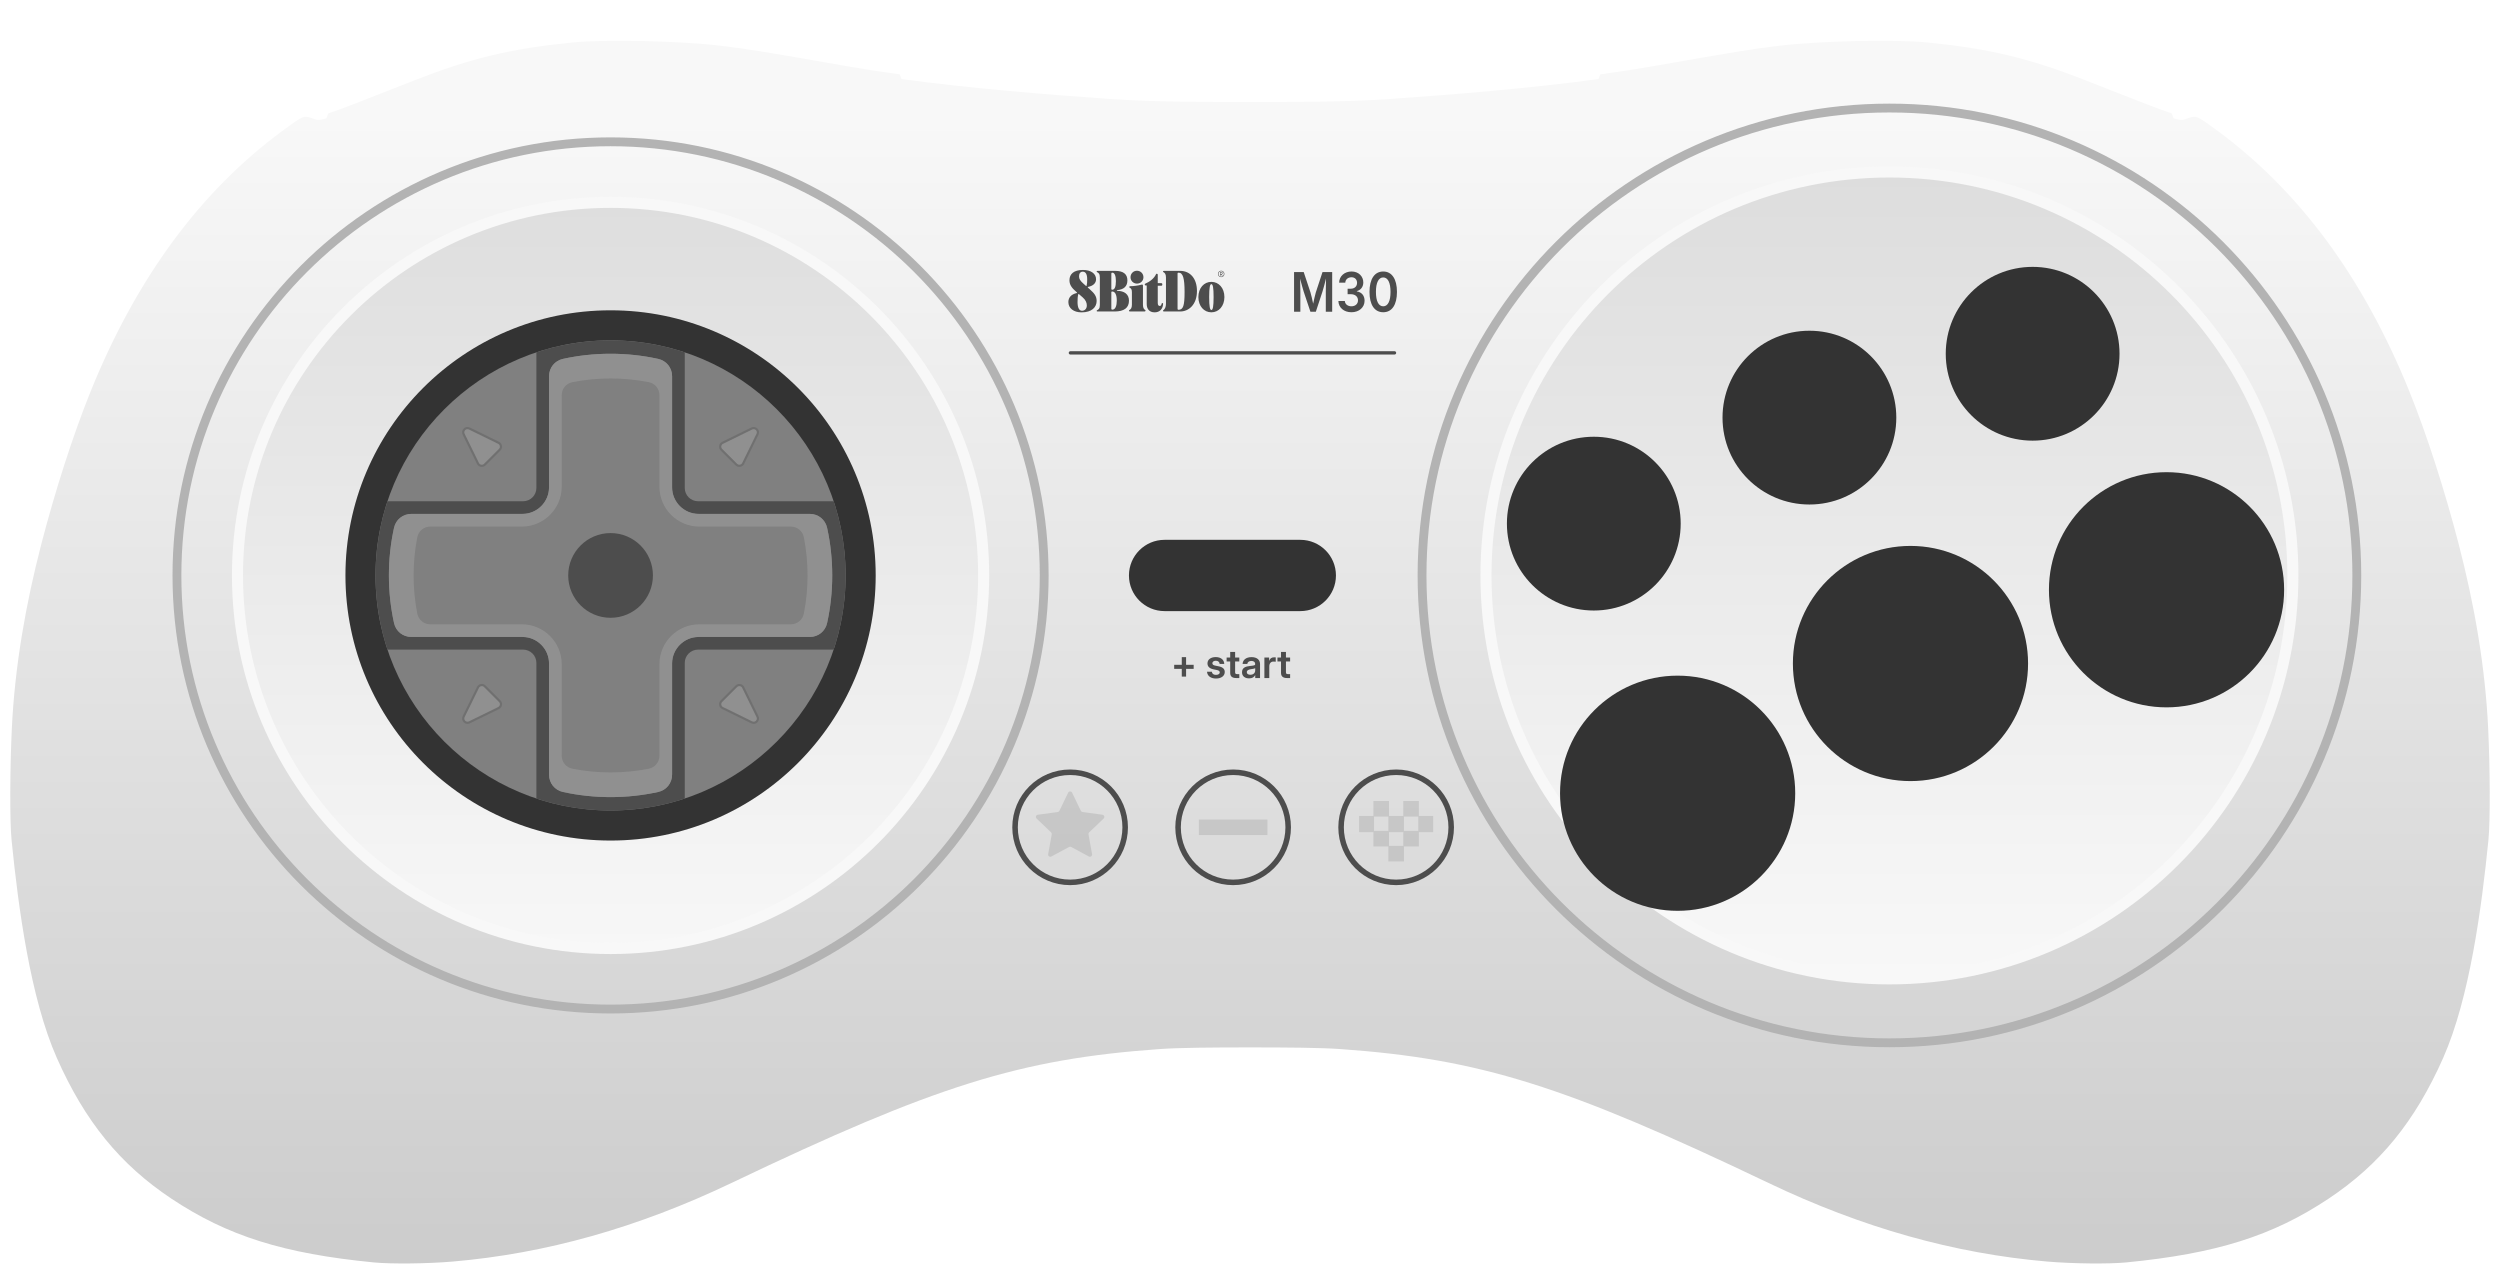 <?xml version="1.0" encoding="UTF-8"?>
<!DOCTYPE svg PUBLIC "-//W3C//DTD SVG 1.1//EN" "http://www.w3.org/Graphics/SVG/1.1/DTD/svg11.dtd">
<svg xml:space="preserve" viewBox="0 0 1130 576" width="1130px" height="576px" version="1.1" style="shape-rendering:geometricPrecision; fill-rule:evenodd; clip-rule:evenodd" xmlns="http://www.w3.org/2000/svg">
 <defs>
  <style type="text/css">
    .str0 {stroke:#B3B3B3;stroke-width:4}
    .str1 {stroke:#F8F8F8;stroke-width:5}
    .str2 {stroke:#4D4D4D;stroke-width:1.5;stroke-linecap:round}
    .str3 {stroke:#4D4D4D;stroke-width:2.5}
    .fil1 {fill:none}
    .fil3 {fill:#333333}
    .fil6 {fill:#333333}
    .fil4 {fill:#4D4D4D}
    .fil8 {fill:#707070}
    .fil7 {fill:gray}
    .fil9 {fill:#909090}
    .fil5 {fill:black;fill-opacity:0.1}
    .fil0 {fill:url(#id0)}
    .fil2 {fill:url(#id1)}
  </style>
  <linearGradient id="id0" gradientUnits="userSpaceOnUse" x1="282.428" y1="571.091" x2="282.428" y2="53.176">
   <stop offset="0" style="stop-opacity:1; stop-color:#CCCCCC"/>
   <stop offset="1" style="stop-opacity:1; stop-color:#F8F8F8"/>
  </linearGradient>
  <linearGradient id="id1" gradientUnits="userSpaceOnUse" x1="854.023" y1="442.453" x2="854.023" y2="77.737">
   <stop offset="0" style="stop-opacity:1; stop-color:#F8F8F8"/>
   <stop offset="1" style="stop-opacity:1; stop-color:#DDDDDD"/>
  </linearGradient>
 </defs>
 <g>
  <g>
   <path id="path1" class="fil0" d="M981.583 51.234l0.917 2.28c4.044,1.178 4.555,0.593 6.581,-0.113 3.629,-1.265 3.954,-1.124 13.419,5.858 36.951,27.255 65.782,66.418 86.438,117.41 8.087,19.963 16.157,45.279 22.331,69.044 7.105,27.35 12.077,55.579 13.397,83.863 0.82,17.591 0.981,41.386 0.097,50.204 -3.036,30.259 -8.46,71.387 -20.494,98.499 -12.707,28.629 -28.569,48.092 -51.778,63.535 -25.31,16.841 -50.707,24.837 -91.492,28.805 -7.797,0.759 -24.187,0.581 -35.5,-0.384 -42.216,-3.602 -83.844,-15.332 -126.12,-35.532 -92.306,-44.108 -130.433,-56.032 -193.553,-60.528 -8.983,-0.64 -24.467,-0.747 -40.826,-0.747 -16.359,0 -31.843,0.107 -40.826,0.747 -63.12,4.496 -101.247,16.42 -193.553,60.528 -42.276,20.2 -83.904,31.93 -126.12,35.532 -11.313,0.965 -27.703,1.143 -35.5,0.384 -40.785,-3.968 -66.182,-11.964 -91.492,-28.805 -23.209,-15.443 -39.071,-34.906 -51.778,-63.535 -12.034,-27.112 -17.458,-68.24 -20.494,-98.499 -0.884,-8.818 -0.723,-32.613 0.097,-50.204 1.32,-28.284 6.292,-56.513 13.397,-83.863 6.174,-23.765 14.244,-49.081 22.331,-69.044 20.656,-50.992 49.487,-90.155 86.438,-117.41 9.465,-6.982 9.79,-7.123 13.419,-5.858 2.026,0.706 2.537,1.291 6.581,0.113l0.917 -2.28c5.271,-1.656 15.717,-5.812 39.083,-14.986 25.297,-9.932 43.433,-14.272 71.241,-17.044 14.888,-1.485 49.193,-0.712 67.384,1.517 12.623,1.548 18.46,2.496 56.875,9.234 7.586,1.331 15.512,2.552 23.637,3.658l0.863 2.119c31.103,4.223 65.041,6.96 94,8.992 20.511,1.438 42.751,1.356 63.5,1.356 20.749,0 42.989,0.082 63.5,-1.356 28.958,-2.032 62.897,-4.769 94,-8.992l0.863 -2.119c8.125,-1.106 16.051,-2.327 23.637,-3.658 38.415,-6.738 44.252,-7.686 56.875,-9.234 18.191,-2.229 52.496,-3.002 67.384,-1.517 27.808,2.772 45.944,7.112 71.241,17.044 23.366,9.174 33.812,13.33 39.083,14.986z"/>
   <path class="fil1 str0" d="M854.023 48.838c116.674,0 211.257,94.583 211.257,211.257 0,116.675 -94.583,211.257 -211.257,211.257 -116.675,0 -211.258,-94.582 -211.258,-211.257 0,-116.674 94.583,-211.257 211.258,-211.257zm-578.046 15.257c108.248,0 196,87.752 196,196 0,108.248 -87.752,196 -196,196 -108.248,0 -196,-87.752 -196,-196 0,-108.248 87.752,-196 196,-196z"/>
   <path class="fil2 str1" d="M854.023 77.737c100.713,0 182.358,81.644 182.358,182.358 0,100.714 -81.645,182.358 -182.358,182.358 -100.714,0 -182.359,-81.644 -182.359,-182.358 0,-100.714 81.645,-182.358 182.359,-182.358zm-578.046 13.723c93.135,0 168.636,75.5 168.636,168.635 0,93.135 -75.501,168.635 -168.636,168.635 -93.134,0 -168.635,-75.5 -168.635,-168.635 0,-93.135 75.501,-168.635 168.635,-168.635z"/>
  </g>
  <g>
   <path class="fil3" d="M526.394 276.222c-8.896,0 -16.11,-7.213 -16.11,-16.11 0,-8.897 7.213,-16.11 16.11,-16.11l61.345 0c8.897,0 16.11,7.213 16.11,16.11 0,8.897 -7.213,16.11 -16.11,16.11l-61.345 0z"/>
   <circle class="fil3" cx="720.397" cy="236.681" r="39.275"/>
   <circle class="fil3" cx="817.854" cy="188.766" r="39.275"/>
   <circle class="fil3" cx="918.752" cy="159.899" r="39.275"/>
   <circle class="fil3" cx="758.289" cy="358.541" r="53.15"/>
   <circle class="fil3" cx="863.536" cy="299.904" r="53.15"/>
   <circle class="fil3" cx="979.272" cy="266.576" r="53.15"/>
  </g>
  <g>
   <g>
    <path class="fil4" d="M495.681 136.027c0,2.779 -2.125,5.164 -6.818,5.164 -3.567,0 -5.961,-1.856 -5.961,-4.664 0,-1.933 1.192,-3.509 3.779,-4.067 0.153,-0.048 0.192,-0.222 0.077,-0.317l-0.453 -0.395c-1.461,-1.279 -2.913,-2.741 -2.913,-5.048 0,-2.875 2,-4.683 6.115,-4.683 3.568,0 5.914,1.654 5.914,4.202 0,1.76 -1.317,3.01 -3.625,3.462 -0.154,0.048 -0.183,0.202 -0.077,0.308l0.952 0.845c1.807,1.625 3.009,2.933 3.009,5.193l0.001 0zm-4.433 2.077c0,-1.125 -0.413,-2.413 -1.836,-3.654l-1.76 -1.538c-0.078,-0.086 -0.222,-0.067 -0.27,0.077 -0.259,0.932 -0.336,2.068 -0.336,3.567 0,2.433 0.702,3.914 2.01,3.914 1.269,0 2.182,-0.952 2.182,-2.356l0.01 -0.01zm-3.519 -13.222c0,1.221 0.528,2.049 2.077,3.414l1.076 0.952c0.106,0.105 0.202,0.048 0.26,-0.077 0.221,-0.837 0.269,-1.702 0.269,-2.914 0,-2.202 -0.625,-3.462 -1.999,-3.462 -1.029,0 -1.683,0.76 -1.683,2.087l0 0zm22.567 11.001c0,3.26 -2.183,4.913 -6.538,4.913l-7.683 0c-0.221,0 -0.394,-0.115 -0.394,-0.24 0,-0.125 0.077,-0.259 0.221,-0.336 0.625,-0.317 1.231,-0.692 1.231,-2.395l-0.001 -12.433c0,-1.702 -0.605,-2.067 -1.23,-2.385 -0.132,-0.045 -0.221,-0.168 -0.222,-0.308 0,-0.144 0.183,-0.269 0.395,-0.269l8 0.001c3.644,0 5.51,1.451 5.51,4.278 0,2.722 -1.607,4.145 -4.587,4.424 -0.116,0 -0.164,0.087 -0.164,0.163 0,0.077 0.048,0.155 0.164,0.155 3.164,0.028 5.298,1.528 5.298,4.432l0 0zm-7.971 -12.232l0 6.963c0,0.231 0.106,0.355 0.375,0.355 1.154,0 1.682,-1.356 1.682,-3.913 0,-2.231 -0.499,-3.809 -1.605,-3.809 -0.298,0 -0.453,0.164 -0.453,0.395l0.001 0.009zm2.461 12.251c0,-2.778 -0.779,-4.154 -2.125,-4.154 -0.23,0 -0.336,0.116 -0.336,0.347l0 7.452c0,0.24 0.125,0.423 0.452,0.423 1.385,0 2.009,-1.808 2.009,-4.068l0 0zm13.01 4.51c0,0.202 -0.183,0.375 -0.384,0.375l-6.722 0c-0.202,0 -0.394,-0.144 -0.394,-0.298l0 -0.048c0,-0.125 0.077,-0.259 0.202,-0.317 0.74,-0.356 1.125,-1.068 1.125,-2.414l0 -5.663c0,-1.126 -0.337,-1.731 -0.932,-1.962 -0.154,-0.067 -0.269,-0.192 -0.269,-0.347l0 -0.048c0,-0.192 0.163,-0.317 0.394,-0.317 1.606,-0.028 3.538,-0.259 5.221,-0.731 0.317,-0.105 0.577,0.106 0.577,0.424l0 8.654c0,1.452 0.423,2.077 1,2.385 0.106,0.086 0.183,0.192 0.183,0.317l-0.001 -0.01zm-6.798 -15.107c0,-1.624 1.259,-2.932 2.913,-2.932 1.654,0 2.923,1.308 2.923,2.932 0,1.607 -1.269,2.885 -2.923,2.885 -1.653,0 -2.913,-1.278 -2.913,-2.885l0 0zm14.721 12.068c-0.125,2.346 -1.587,3.808 -3.798,3.808 -2.5,0 -3.606,-1.606 -3.606,-3.769l0 -8.395 -0.5 0c-0.202,0 -0.385,-0.192 -0.385,-0.375l0 -0.105c0,-0.126 0.078,-0.27 0.231,-0.318 2.049,-0.856 4.068,-2.461 4.837,-4.24 0.048,-0.164 0.183,-0.24 0.308,-0.24l0.125 -0.001c0.221,0 0.375,0.193 0.375,0.395l0 3.855 1.654 0c0.221,0 0.394,0.183 0.394,0.394l0 0.385c0,0.221 -0.183,0.395 -0.394,0.395l-1.654 0 0 7.798c0,0.808 0.317,1.336 0.875,1.336 0.499,0 0.759,-0.336 0.855,-0.961 0.029,-0.221 0.193,-0.375 0.375,-0.375 0.184,0 0.347,0.183 0.308,0.413l0 0zm15.307 -5.846c0,6.24 -3.778,9.269 -7.586,9.269l-7.374 0c-0.203,0 -0.395,-0.144 -0.395,-0.269l0 -0.028c0,-0.125 0.087,-0.231 0.192,-0.309 0.702,-0.451 1.154,-1.577 1.154,-2.894l0 -11.76c0,-1.644 -0.452,-2.163 -1.154,-2.538 -0.105,-0.077 -0.192,-0.183 -0.192,-0.308 0,-0.144 0.192,-0.269 0.395,-0.269l7.297 0c4.692,0 7.663,3.567 7.663,9.106l0 0zm-8.346 -8.298c-0.24,0 -0.422,0.163 -0.422,0.394l0 15.952c0,0.24 0.077,0.452 0.394,0.452 2.154,0 2.778,-1.779 2.778,-8 0,-6.24 -0.701,-8.798 -2.759,-8.798l0.009 0zm8.99 11.048c0,-4.087 2.539,-6.875 5.876,-6.875 3.336,0 5.884,2.778 5.884,6.875 0,4.087 -2.548,6.895 -5.884,6.895 -3.337,0 -5.876,-2.808 -5.876,-6.895l0 0zm6.876 0c0,-4.356 -0.346,-5.846 -1,-5.846 -0.654,0 -1.001,1.49 -1.001,5.846 0,4.356 0.347,5.846 1.001,5.846 0.654,0 1,-1.49 1,-5.846l0 0zm3.423 -11.914c0.808,0 1.461,0.654 1.461,1.452 0,0.808 -0.653,1.462 -1.461,1.462 -0.804,-0.001 -1.457,-0.653 -1.457,-1.457 0,-0.805 0.653,-1.457 1.457,-1.457l0 0zm-1.221 1.452c0,0.683 0.547,1.241 1.221,1.241 0.663,0 1.221,-0.568 1.221,-1.241 0,-0.664 -0.548,-1.231 -1.221,-1.231 -0.664,0 -1.221,0.567 -1.221,1.231l0 0zm1.538 0.241c0,0.009 0.009,0.028 0.029,0.067l0.259 0.452c0.029,0.048 0,0.106 -0.067,0.106l-0.086 0c-0.039,0 -0.067,-0.01 -0.087,-0.077l-0.279 -0.491c-0.009,-0.028 -0.038,-0.038 -0.066,-0.038l-0.27 0c-0.01,0 -0.039,0.009 -0.039,0.038l0 0.491c0,0.038 -0.029,0.077 -0.067,0.077l-0.087 0c-0.038,0 -0.067,-0.039 -0.067,-0.077l0 -1.568c0,-0.038 0.029,-0.067 0.067,-0.067l0.549 0c0.307,0 0.547,0.24 0.547,0.548 0,0.192 -0.105,0.356 -0.269,0.461 -0.038,0.039 -0.067,0.049 -0.067,0.078l0 0zm0.115 -0.539c0,-0.192 -0.144,-0.317 -0.336,-0.317l-0.356 0c-0.009,0 -0.038,0.009 -0.038,0.029l0 0.586c0,0.01 0.028,0.028 0.038,0.028l0.356 0.001c0.192,0 0.336,-0.125 0.336,-0.318l0 -0.009zm0 0l0 0 0 0z"/>
   </g>
   <path class="fil4" d="M584.917 140.89l2.843 0 0 -9.05c0,-1.363 -0.067,-3.842 -0.112,-5.873 0.596,2.311 1.247,4.703 1.629,5.873l3.023 9.05 2.462 0 2.982 -9.05c0.382,-1.207 1.063,-3.673 1.618,-5.972 -0.034,2.13 -0.1,4.634 -0.1,5.968l0 9.054 2.887 0 0 -17.928 -4.371 0 -3.035 9.247c-0.314,1.072 -0.814,3.288 -1.195,5.057 -0.367,-1.794 -0.877,-3.998 -1.203,-5.057l-3.068 -9.247 -4.36 0 0 17.928zm25.929 0.247c3.445,0 5.943,-2.18 5.943,-5.201 0,-2.245 -1.243,-3.87 -3.493,-4.219l0 -0.144c1.743,-0.435 2.916,-1.871 2.916,-3.903 0,-2.729 -2.091,-4.954 -5.31,-4.954 -3.135,0 -5.563,2.069 -5.619,5.065l2.787 0c0.044,-1.523 1.31,-2.454 2.809,-2.454 1.517,0 2.513,1.013 2.513,2.536 0,1.589 -1.158,2.639 -2.838,2.639l-1.433 0 0 2.479 1.433 0c2.046,0 3.26,1.145 3.26,2.783 0,1.605 -1.236,2.688 -2.968,2.688 -1.639,0 -2.909,-0.939 -2.983,-2.409l-2.916 0c0.074,3.021 2.505,5.094 5.899,5.094zm14.378 0c3.934,0 6.203,-3.358 6.203,-9.194 0,-5.808 -2.291,-9.227 -6.203,-9.227 -3.919,0 -6.21,3.407 -6.21,9.227 0,5.836 2.279,9.194 6.21,9.194zm0 -2.685c-2.128,0 -3.301,-2.36 -3.301,-6.509 0,-4.146 1.184,-6.543 3.301,-6.543 2.11,0 3.294,2.385 3.294,6.543 0,4.149 -1.184,6.509 -3.294,6.509z"/>
   <line class="fil1 str2" x1="483.816" y1="159.498" x2="630.317" y2= "159.498" />
   <path class="fil4" d="M534.164 305.823l1.945 0 0 -3.48 3.425 0 0 -1.854 -3.425 0 0 -3.474 -1.945 0 0 3.474 -3.435 0 0 1.854 3.435 0 0 3.48zm15.481 0.876c2.297,0 3.942,-1.14 3.942,-2.949 0,-1.365 -0.853,-2.175 -2.691,-2.562l-1.675 -0.345c-0.776,-0.165 -1.233,-0.51 -1.233,-1.065 0,-0.633 0.598,-1.125 1.578,-1.125 1.014,0 1.692,0.606 1.711,1.434l2.081 0c-0.054,-1.908 -1.59,-3.09 -3.846,-3.09 -2.27,0 -3.738,1.146 -3.738,2.853 0,1.407 0.93,2.316 2.706,2.685l1.587 0.327c0.786,0.165 1.269,0.492 1.269,1.056 0,0.66 -0.651,1.125 -1.728,1.125 -1.109,0 -1.761,-0.519 -1.857,-1.425l-2.186 0c0.141,1.995 1.817,3.081 4.08,3.081zm10.52 -9.504l-1.89 0 0 -2.529 -2.226 0 0 2.529 -1.617 0 0 1.782 1.617 0 0 5.169c0,1.59 0.889,2.337 2.781,2.337l1.335 0 0 -1.782 -0.948 0c-0.723,0 -0.942,-0.219 -0.942,-0.879l0 -4.845 1.89 0 0 -1.782zm4.429 9.432c1.515,0 2.298,-0.63 2.738,-1.452l0.034 0 0 1.308 2.174 0 0 -6.327c0,-1.935 -1.434,-3.138 -3.848,-3.138 -2.425,0 -3.933,1.221 -4.038,3.066l2.132 0c0.06,-0.78 0.78,-1.344 1.861,-1.344 1.067,0 1.7,0.564 1.7,1.353l0 0.072c0,0.633 -0.588,0.66 -2.313,0.852 -1.917,0.201 -3.645,0.72 -3.645,2.829 0,1.854 1.363,2.781 3.205,2.781zm0.542 -1.638c-0.966,0 -1.587,-0.429 -1.587,-1.158 0,-0.846 0.807,-1.188 1.756,-1.329 0.912,-0.141 1.773,-0.282 2.045,-0.456l0 1.002c0,1.08 -0.764,1.941 -2.214,1.941zm6.369 1.494l2.214 0 0 -5.268c0,-1.455 0.816,-2.184 1.872,-2.184 0.438,0 0.879,0.042 1.045,0.069l0 -1.959c-0.172,-0.018 -0.418,-0.036 -0.715,-0.036 -1.197,0 -1.908,0.561 -2.25,1.62l-0.026 0 0 -1.53 -2.14 0 0 9.288zm11.634 -9.288l-1.889 0 0 -2.529 -2.226 0 0 2.529 -1.617 0 0 1.782 1.617 0 0 5.169c0,1.59 0.888,2.337 2.781,2.337l1.334 0 0 -1.782 -0.947 0c-0.723,0 -0.942,-0.219 -0.942,-0.879l0 -4.845 1.889 0 0 -1.782z"/>
  </g>
  <g>
   <circle class="fil1 str3" cx="483.696" cy="373.946" r="24.887"/>
   <path class="fil5" d="M484.596 358.298l3.944 8.176c0.15,0.311 0.423,0.51 0.765,0.557l8.995 1.223c0.39,0.053 0.695,0.308 0.816,0.682 0.122,0.374 0.025,0.759 -0.259,1.031l-6.557 6.277c-0.25,0.239 -0.355,0.56 -0.293,0.901l1.615 8.932c0.07,0.387 -0.078,0.756 -0.396,0.987 -0.318,0.231 -0.714,0.258 -1.061,0.072l-7.996 -4.297c-0.305,-0.164 -0.642,-0.164 -0.946,0l-7.997 4.297c-0.346,0.186 -0.743,0.159 -1.061,-0.072 -0.318,-0.231 -0.466,-0.6 -0.396,-0.987l1.615 -8.933c0.062,-0.34 -0.042,-0.661 -0.292,-0.9l-6.557 -6.277c-0.284,-0.272 -0.381,-0.657 -0.26,-1.031 0.122,-0.374 0.427,-0.629 0.816,-0.682l8.995 -1.223c0.343,-0.047 0.616,-0.245 0.766,-0.557l3.944 -8.176c0.17,-0.354 0.507,-0.566 0.9,-0.566 0.393,0 0.729,0.211 0.9,0.566z"/>
  </g>
  <g>
   <circle class="fil1 str3" cx="557.376" cy="373.946" r="24.887"/>
   <polygon class="fil5" points="572.876,377.447 541.876,377.447 541.876,370.446 572.876,370.446 "/>
  </g>
  <g>
   <circle class="fil1 str3" cx="631.057" cy="373.946" r="24.887"/>
   <path class="fil5" d="M627.826 368.807l6.462 0 0 -6.756 7.049 0 0 6.756 6.462 0 0 7.342 -6.462 0 0 6.462 -6.755 0 0 6.755 -7.05 0 0 -6.755 -6.755 0 0 -6.462 -6.462 0 0 -7.342 6.462 0 0 -6.756 7.049 0 0 6.756zm6.756 0.293l0 6.462 6.461 0 0 -6.462 -6.461 0zm-13.512 0l0 6.462 6.462 0 0 -6.462 -6.462 0zm13.218 7.049l-6.462 0 0 6.169 6.462 0 0 -6.169z"/>
  </g>
  <circle class="fil6" cx="275.977" cy="260.095" r="119.836"/>
  <g>
   <circle class="fil7" cx="275.977" cy="260.095" r="106.246"/>
   <path class="fil4" d="M275.977 153.849c11.718,0 22.991,1.902 33.532,5.405l0 61.311c0,3.304 2.695,6 5.999,6l61.311 0c3.503,10.54 5.405,21.813 5.405,33.53 0,11.718 -1.902,22.991 -5.406,33.532l-61.31 0c-3.304,0 -5.999,2.695 -5.999,5.999l0 61.31c-10.541,3.503 -21.814,5.405 -33.532,5.405 -11.717,0 -22.989,-1.901 -33.53,-5.405l0 -61.31c0,-3.304 -2.696,-5.999 -6,-5.999l-61.31 0c-3.504,-10.541 -5.406,-21.814 -5.406,-33.532 0,-11.717 1.902,-22.99 5.405,-33.53l61.311 0c3.304,0 6,-2.696 6,-6l0 -61.311c10.541,-3.503 21.813,-5.405 33.53,-5.405z"/>
   <path class="fil8" d="M209.118 323.691l6.466 -13.187c0.356,-0.726 0.994,-1.201 1.792,-1.333 0.794,-0.131 1.556,0.112 2.125,0.681l6.719 6.72c0.57,0.569 0.813,1.331 0.682,2.124 -0.132,0.799 -0.607,1.436 -1.334,1.792l-13.186 6.467c-0.949,0.466 -2.052,0.285 -2.801,-0.464 -0.747,-0.747 -0.929,-1.852 -0.463,-2.8zm127.253 -13.187l6.466 13.187c0.466,0.948 0.284,2.053 -0.463,2.8 -0.749,0.749 -1.852,0.93 -2.801,0.464l-13.186 -6.467c-0.727,-0.356 -1.202,-0.993 -1.334,-1.792 -0.131,-0.794 0.112,-1.555 0.682,-2.124l6.719 -6.72c0.569,-0.569 1.331,-0.812 2.125,-0.681 0.798,0.132 1.435,0.606 1.792,1.333zm-9.984 -110.802l13.186 -6.467c0.949,-0.466 2.053,-0.284 2.801,0.464 0.748,0.748 0.93,1.851 0.463,2.801l-6.466 13.186c-0.357,0.727 -0.994,1.201 -1.792,1.333 -0.794,0.132 -1.556,-0.112 -2.125,-0.681l-6.719 -6.719c-0.57,-0.569 -0.813,-1.331 -0.682,-2.125 0.132,-0.798 0.607,-1.436 1.334,-1.792zm-114.005 -6.467l13.186 6.467c0.727,0.356 1.202,0.994 1.334,1.792 0.131,0.794 -0.112,1.556 -0.682,2.125l-6.719 6.719c-0.569,0.569 -1.331,0.813 -2.125,0.681 -0.798,-0.132 -1.436,-0.607 -1.792,-1.333l-6.466 -13.186c-0.467,-0.95 -0.285,-2.053 0.463,-2.801 0.748,-0.748 1.852,-0.93 2.801,-0.464z"/>
   <path class="fil9" d="M341.943 324.128l-6.467 -13.186c-0.213,-0.434 -0.581,-0.708 -1.058,-0.787 -0.482,-0.079 -0.912,0.058 -1.257,0.404l-6.72 6.719c-0.346,0.346 -0.483,0.775 -0.404,1.258 0.079,0.477 0.354,0.845 0.787,1.058l13.187 6.467c0.567,0.279 1.209,0.17 1.656,-0.277 0.446,-0.445 0.554,-1.089 0.276,-1.656zm-1.932 -129.999l-13.187 6.467c-0.433,0.213 -0.708,0.581 -0.787,1.058 -0.079,0.482 0.059,0.912 0.404,1.258l6.72 6.719c0.346,0.346 0.774,0.484 1.257,0.404 0.477,-0.078 0.845,-0.353 1.058,-0.787l6.467 -13.186c0.279,-0.568 0.171,-1.209 -0.276,-1.656 -0.446,-0.446 -1.09,-0.554 -1.656,-0.277zm-114.88 6.467l-13.187 -6.467c-0.567,-0.278 -1.21,-0.17 -1.656,0.277 -0.446,0.446 -0.555,1.089 -0.276,1.656l6.467 13.186c0.213,0.434 0.581,0.709 1.057,0.787 0.483,0.08 0.912,-0.058 1.258,-0.404l6.72 -6.719c0.346,-0.346 0.483,-0.774 0.404,-1.258 -0.079,-0.477 -0.354,-0.845 -0.787,-1.058zm-8.652 110.346l-6.467 13.186c-0.278,0.568 -0.17,1.21 0.276,1.656 0.446,0.447 1.089,0.555 1.656,0.277l13.187 -6.467c0.433,-0.213 0.708,-0.581 0.787,-1.058 0.079,-0.482 -0.059,-0.912 -0.404,-1.258l-6.72 -6.719c-0.346,-0.346 -0.774,-0.484 -1.258,-0.404 -0.476,0.079 -0.844,0.353 -1.057,0.787z"/>
   <path class="fil7" d="M275.977 159.902c7.389,0 14.589,0.802 21.521,2.321 3.714,0.813 6.288,4.013 6.288,7.814l0 50.251c0,6.609 5.39,11.999 12,11.999l50.25 0c3.801,0 7.001,2.575 7.815,6.288 1.518,6.932 2.32,14.133 2.32,21.521 0,7.388 -0.802,14.589 -2.321,21.521 -0.813,3.713 -4.013,6.288 -7.814,6.288l-50.25 0c-6.61,0 -12,5.39 -12,12l0 50.249c0,3.801 -2.574,7.001 -6.288,7.814 -6.932,1.519 -14.132,2.321 -21.521,2.321 -7.388,0 -14.589,-0.802 -21.521,-2.321 -3.713,-0.813 -6.288,-4.013 -6.288,-7.814l0 -50.249c0,-6.61 -5.39,-12 -11.999,-12l-50.25 0c-3.801,0 -7.001,-2.575 -7.814,-6.288 -1.519,-6.932 -2.321,-14.133 -2.321,-21.521 0,-7.388 0.802,-14.589 2.32,-21.521 0.814,-3.713 4.013,-6.288 7.815,-6.288l50.25 0c6.609,0 11.999,-5.39 11.999,-11.999l0 -50.251c0,-3.801 2.575,-7.001 6.288,-7.814 6.932,-1.519 14.133,-2.321 21.521,-2.321zm0 81.045c10.576,0 19.149,8.573 19.149,19.149 0,10.575 -8.573,19.149 -19.149,19.149 -10.575,0 -19.149,-8.574 -19.149,-19.149 0,-10.576 8.574,-19.149 19.149,-19.149z"/>
   <path class="fil9" d="M275.977 171.06c5.9,0 11.664,0.575 17.243,1.67 2.843,0.558 4.844,2.991 4.844,5.888l0 41.391c0,9.914 8.086,18 18,18l41.392 0c2.896,0 5.329,2.002 5.887,4.844 1.095,5.578 1.67,11.343 1.67,17.242 0,5.9 -0.576,11.665 -1.671,17.243 -0.557,2.843 -2.99,4.844 -5.887,4.844l-41.391 0c-9.914,0 -18,8.086 -18,18l0 41.391c0,2.896 -2.001,5.329 -4.844,5.887 -5.578,1.095 -11.343,1.67 -17.243,1.67 -5.899,0 -11.664,-0.575 -17.242,-1.67 -2.843,-0.558 -4.844,-2.991 -4.844,-5.887l0 -41.391c0,-9.914 -8.086,-18 -18,-18l-41.391 0c-2.897,0 -5.33,-2.001 -5.887,-4.844 -1.095,-5.578 -1.671,-11.343 -1.671,-17.243 0,-5.899 0.575,-11.664 1.67,-17.242 0.558,-2.842 2.991,-4.844 5.887,-4.844l41.392 0c9.914,0 18,-8.086 18,-18l0 -41.392c0,-2.896 2.001,-5.329 4.844,-5.887 5.578,-1.095 11.343,-1.67 17.242,-1.67zm0 -11.158c7.389,0 14.589,0.802 21.521,2.32 3.714,0.814 6.288,4.013 6.288,7.815l0 50.25c0,6.61 5.39,12 12,12l50.25 0c3.801,0 7.001,2.575 7.815,6.288 1.518,6.932 2.32,14.132 2.32,21.52 0,7.389 -0.802,14.589 -2.321,21.522 -0.813,3.713 -4.013,6.288 -7.814,6.288l-50.25 0c-6.61,0 -12,5.39 -12,11.999l0 50.249c0,3.801 -2.574,7.002 -6.288,7.815 -6.932,1.519 -14.132,2.32 -21.521,2.32 -7.388,0 -14.589,-0.802 -21.521,-2.32 -3.713,-0.813 -6.288,-4.013 -6.288,-7.815l0 -50.249c0,-6.609 -5.39,-11.999 -11.999,-11.999l-50.25 0c-3.801,0 -7.001,-2.575 -7.814,-6.288 -1.519,-6.933 -2.321,-14.134 -2.321,-21.522 0,-7.388 0.802,-14.588 2.32,-21.52 0.814,-3.714 4.013,-6.288 7.815,-6.288l50.25 0c6.609,0 11.999,-5.39 11.999,-12l0 -50.25c0,-3.802 2.575,-7.001 6.288,-7.815 6.932,-1.518 14.133,-2.32 21.521,-2.32z"/>
  </g>
 </g>
</svg>
